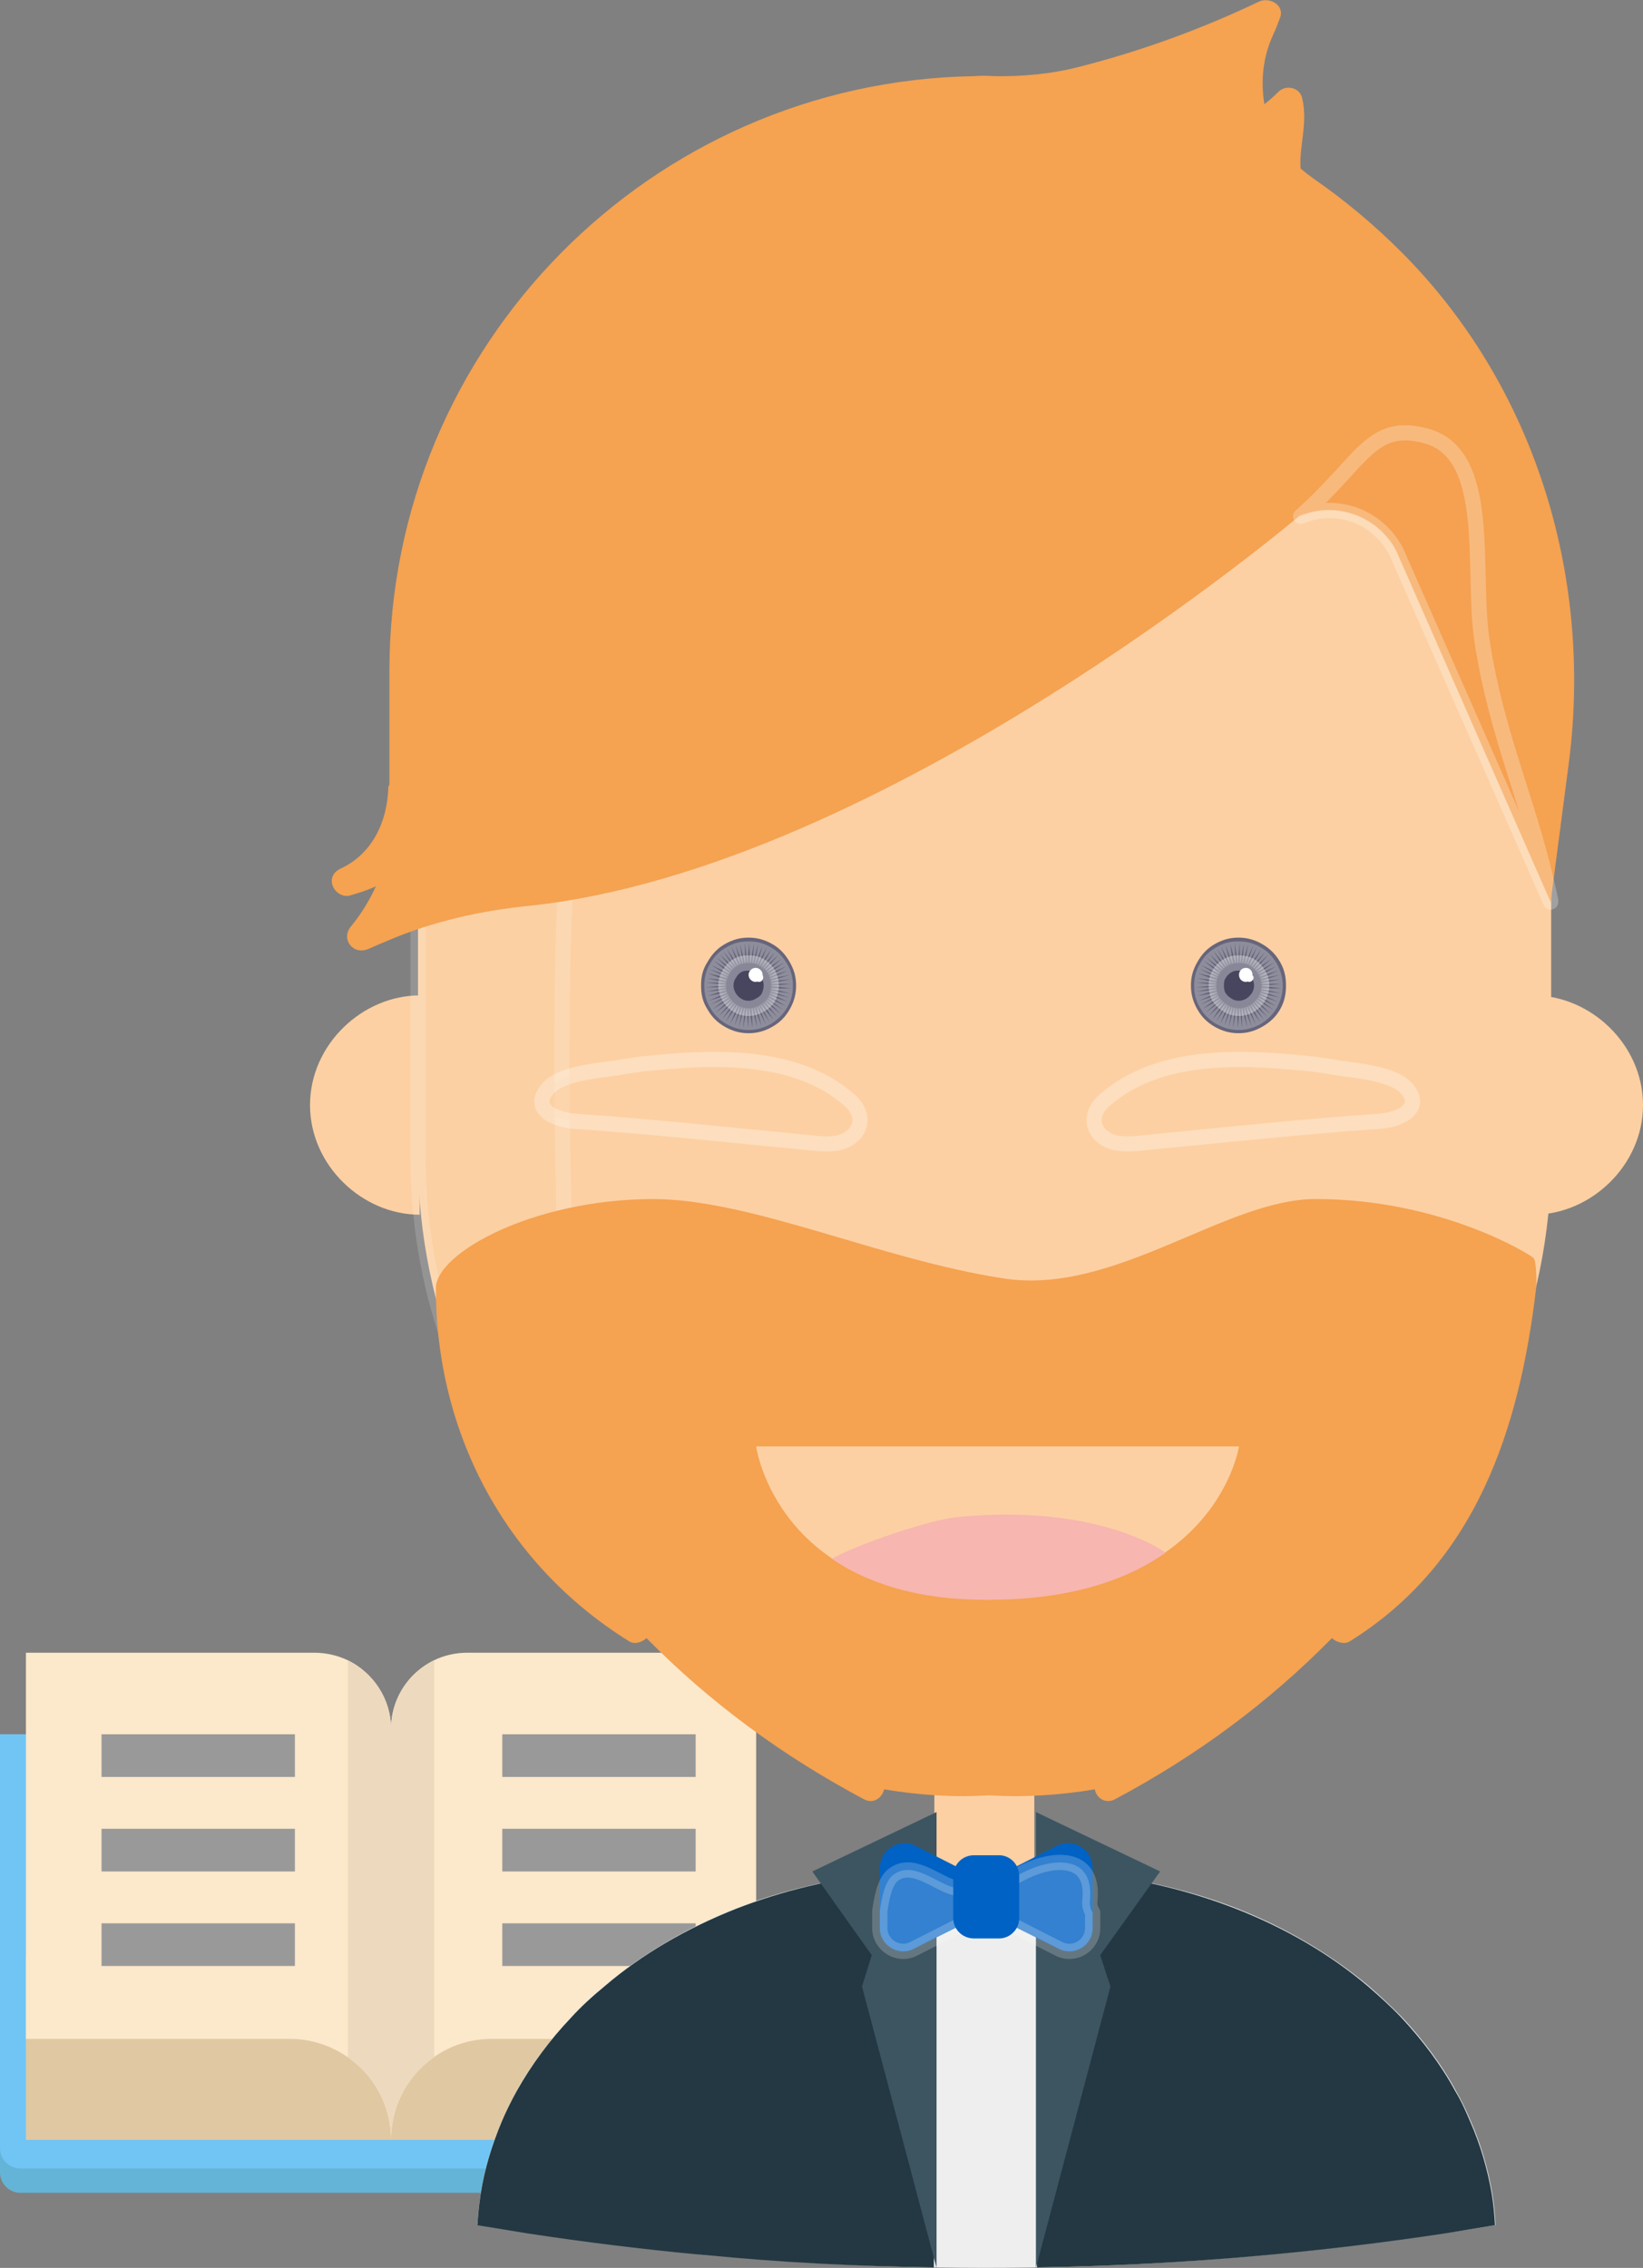 <?xml version="1.0" encoding="UTF-8"?>
<!DOCTYPE svg PUBLIC "-//W3C//DTD SVG 1.1//EN" "http://www.w3.org/Graphics/SVG/1.1/DTD/svg11.dtd">
<svg version="1.2" width="30.42mm" height="41.99mm" viewBox="314 13 3042 4199" preserveAspectRatio="xMidYMid" fill-rule="evenodd" stroke-width="28.222" stroke-linejoin="round" xmlns="http://www.w3.org/2000/svg" xmlns:ooo="http://xml.openoffice.org/svg/export" xmlns:xlink="http://www.w3.org/1999/xlink" xmlns:presentation="http://sun.com/xmlns/staroffice/presentation" xmlns:smil="http://www.w3.org/2001/SMIL20/" xmlns:anim="urn:oasis:names:tc:opendocument:xmlns:animation:1.0" xml:space="preserve">
 <rect x="314" y="13" width="3042" height="4199" fill="#808080" stroke="none"/>
 <defs class="ClipPathGroup">
  <clipPath id="presentation_clip_path" clipPathUnits="userSpaceOnUse">
   <rect x="314" y="13" width="3042" height="4199"/>
  </clipPath>
  <clipPath id="presentation_clip_path_shrink" clipPathUnits="userSpaceOnUse">
   <rect x="317" y="17" width="3036" height="4191"/>
  </clipPath>
 </defs>
 <defs class="TextShapeIndex">
  <g ooo:slide="id1" ooo:id-list="id3 id4 id5 id6 id7 id8 id9 id10 id11 id12 id13 id14 id15 id16 id17 id18 id19 id20 id21 id22 id23 id24 id25 id26 id27 id28 id29 id30 id31 id32 id33 id34 id35 id36 id37 id38 id39 id40 id41 id42 id43 id44"/>
 </defs>
 <defs class="EmbeddedBulletChars">
  <g id="bullet-char-template-57356" transform="scale(0,-0)">
   <path d="M 580,1141 L 1163,571 580,0 -4,571 580,1141 Z"/>
  </g>
  <g id="bullet-char-template-57354" transform="scale(0,-0)">
   <path d="M 8,1128 L 1137,1128 1137,0 8,0 8,1128 Z"/>
  </g>
  <g id="bullet-char-template-10146" transform="scale(0,-0)">
   <path d="M 174,0 L 602,739 174,1481 1456,739 174,0 Z M 1358,739 L 309,1346 659,739 1358,739 Z"/>
  </g>
  <g id="bullet-char-template-10132" transform="scale(0,-0)">
   <path d="M 2015,739 L 1276,0 717,0 1260,543 174,543 174,936 1260,936 717,1481 1274,1481 2015,739 Z"/>
  </g>
  <g id="bullet-char-template-10007" transform="scale(0,-0)">
   <path d="M 0,-2 C -7,14 -16,27 -25,37 L 356,567 C 262,823 215,952 215,954 215,979 228,992 255,992 264,992 276,990 289,987 310,991 331,999 354,1012 L 381,999 492,748 772,1049 836,1024 860,1049 C 881,1039 901,1025 922,1006 886,937 835,863 770,784 769,783 710,716 594,584 L 774,223 C 774,196 753,168 711,139 L 727,119 C 717,90 699,76 672,76 641,76 570,178 457,381 L 164,-76 C 142,-110 111,-127 72,-127 30,-127 9,-110 8,-76 1,-67 -2,-52 -2,-32 -2,-23 -1,-13 0,-2 Z"/>
  </g>
  <g id="bullet-char-template-10004" transform="scale(0,-0)">
   <path d="M 285,-33 C 182,-33 111,30 74,156 52,228 41,333 41,471 41,549 55,616 82,672 116,743 169,778 240,778 293,778 328,747 346,684 L 369,508 C 377,444 397,411 428,410 L 1163,1116 C 1174,1127 1196,1133 1229,1133 1271,1133 1292,1118 1292,1087 L 1292,965 C 1292,929 1282,901 1262,881 L 442,47 C 390,-6 338,-33 285,-33 Z"/>
  </g>
  <g id="bullet-char-template-9679" transform="scale(0,-0)">
   <path d="M 813,0 C 632,0 489,54 383,161 276,268 223,411 223,592 223,773 276,916 383,1023 489,1130 632,1184 813,1184 992,1184 1136,1130 1245,1023 1353,916 1407,772 1407,592 1407,412 1353,268 1245,161 1136,54 992,0 813,0 Z"/>
  </g>
  <g id="bullet-char-template-8226" transform="scale(0,-0)">
   <path d="M 346,457 C 273,457 209,483 155,535 101,586 74,649 74,723 74,796 101,859 155,911 209,963 273,989 346,989 419,989 480,963 531,910 582,859 608,796 608,723 608,648 583,586 532,535 482,483 420,457 346,457 Z"/>
  </g>
  <g id="bullet-char-template-8211" transform="scale(0,-0)">
   <path d="M -4,459 L 1135,459 1135,606 -4,606 -4,459 Z"/>
  </g>
  <g id="bullet-char-template-61548" transform="scale(0,-0)">
   <path d="M 173,740 C 173,903 231,1043 346,1159 462,1274 601,1332 765,1332 928,1332 1067,1274 1183,1159 1299,1043 1357,903 1357,740 1357,577 1299,437 1183,322 1067,206 928,148 765,148 601,148 462,206 346,322 231,437 173,577 173,740 Z"/>
  </g>
 </defs>
 <defs class="TextEmbeddedBitmaps"/>
 <g class="SlideGroup">
  <g>
   <g id="container-id1">
    <g id="id1" class="Slide" clip-path="url(#presentation_clip_path)">
     <g class="Page">
      <g class="Group">
       <g class="Group">
        <g class="com.sun.star.drawing.ClosedBezierShape">
         <g id="id3">
          <rect class="BoundingBox" stroke="none" fill="none" x="314" y="3269" width="1086" height="805"/>
          <path fill="rgb(100,180,216)" stroke="none" d="M 1399,4073 L 352,4073 C 331,4073 314,4056 314,4035 L 314,3269 1399,3269 1399,4073 Z"/>
         </g>
        </g>
        <g class="com.sun.star.drawing.ClosedBezierShape">
         <g id="id4">
          <rect class="BoundingBox" stroke="none" fill="none" x="314" y="3224" width="1086" height="805"/>
          <path fill="rgb(113,197,244)" stroke="none" d="M 1399,4028 L 352,4028 C 331,4028 314,4011 314,3990 L 314,3224 1399,3224 1399,4028 Z"/>
         </g>
        </g>
        <g class="com.sun.star.drawing.PolyPolygonShape">
         <g id="id5">
          <rect class="BoundingBox" stroke="none" fill="none" x="362" y="3637" width="1070" height="339"/>
          <path fill="rgb(224,200,162)" stroke="none" d="M 897,3975 L 362,3975 362,3637 1431,3637 1431,3975 897,3975 Z"/>
         </g>
        </g>
        <g class="com.sun.star.drawing.ClosedBezierShape">
         <g id="id6">
          <rect class="BoundingBox" stroke="none" fill="none" x="362" y="3073" width="1353" height="904"/>
          <path fill="rgb(252,232,202)" stroke="none" d="M 1179,3073 C 1101,3073 1038,3136 1038,3214 1038,3159 1005,3110 958,3087 939,3078 918,3073 896,3073 L 362,3073 362,3788 851,3788 C 891,3788 928,3801 958,3822 1006,3855 1038,3911 1038,3975 1038,3872 1121,3788 1224,3788 L 1714,3788 1714,3718 1714,3073 1179,3073 Z"/>
         </g>
        </g>
        <g class="com.sun.star.drawing.PolyPolygonShape">
         <g id="id7">
          <rect class="BoundingBox" stroke="none" fill="none" x="1244" y="3224" width="359" height="80"/>
          <path fill="rgb(153,153,153)" stroke="none" d="M 1423,3303 L 1244,3303 1244,3224 1602,3224 1602,3303 1423,3303 Z"/>
         </g>
        </g>
        <g class="com.sun.star.drawing.PolyPolygonShape">
         <g id="id8">
          <rect class="BoundingBox" stroke="none" fill="none" x="1244" y="3573" width="359" height="81"/>
          <path fill="rgb(153,153,153)" stroke="none" d="M 1423,3653 L 1244,3653 1244,3574 1602,3574 1602,3653 1423,3653 Z"/>
         </g>
        </g>
        <g class="com.sun.star.drawing.PolyPolygonShape">
         <g id="id9">
          <rect class="BoundingBox" stroke="none" fill="none" x="1244" y="3399" width="359" height="80"/>
          <path fill="rgb(153,153,153)" stroke="none" d="M 1423,3478 L 1244,3478 1244,3399 1602,3399 1602,3478 1423,3478 Z"/>
         </g>
        </g>
        <g class="com.sun.star.drawing.PolyPolygonShape">
         <g id="id10">
          <rect class="BoundingBox" stroke="none" fill="none" x="502" y="3224" width="359" height="80"/>
          <path fill="rgb(153,153,153)" stroke="none" d="M 681,3303 L 502,3303 502,3224 860,3224 860,3303 681,3303 Z"/>
         </g>
        </g>
        <g class="com.sun.star.drawing.PolyPolygonShape">
         <g id="id11">
          <rect class="BoundingBox" stroke="none" fill="none" x="502" y="3573" width="359" height="81"/>
          <path fill="rgb(153,153,153)" stroke="none" d="M 681,3653 L 502,3653 502,3574 860,3574 860,3653 681,3653 Z"/>
         </g>
        </g>
        <g class="com.sun.star.drawing.PolyPolygonShape">
         <g id="id12">
          <rect class="BoundingBox" stroke="none" fill="none" x="502" y="3399" width="359" height="80"/>
          <path fill="rgb(153,153,153)" stroke="none" d="M 681,3478 L 502,3478 502,3399 860,3399 860,3478 681,3478 Z"/>
         </g>
        </g>
        <g class="com.sun.star.drawing.ClosedBezierShape">
         <g id="id13">
          <rect class="BoundingBox" stroke="none" fill="none" x="958" y="3087" width="82" height="889"/>
          <path fill="rgb(237,217,190)" stroke="none" d="M 1038,3214 L 1038,3975 C 1038,3911 1006,3855 958,3822 L 958,3087 C 1005,3110 1038,3158 1038,3214 Z"/>
         </g>
        </g>
        <g class="com.sun.star.drawing.ClosedBezierShape">
         <g id="id14">
          <rect class="BoundingBox" stroke="none" fill="none" x="1038" y="3087" width="82" height="889"/>
          <path fill="rgb(237,217,190)" stroke="none" d="M 1038,3214 L 1038,3975 C 1038,3911 1070,3855 1118,3822 L 1118,3087 C 1071,3110 1038,3158 1038,3214 Z"/>
         </g>
        </g>
       </g>
       <g class="com.sun.star.drawing.ClosedBezierShape">
        <g id="id15">
         <rect class="BoundingBox" stroke="none" fill="none" x="888" y="1856" width="204" height="407"/>
         <path fill="rgb(252,208,163)" stroke="none" d="M 1091,2262 C 985,2262 888,2171 888,2059 888,1947 985,1856 1091,1856 L 1091,2262 Z"/>
        </g>
       </g>
       <g class="com.sun.star.drawing.ClosedBezierShape">
        <g id="id16">
         <rect class="BoundingBox" stroke="none" fill="none" x="3153" y="1856" width="204" height="407"/>
         <path fill="rgb(252,208,163)" stroke="none" d="M 3153,2262 C 3259,2262 3356,2171 3356,2059 3356,1947 3259,1856 3153,1856 L 3153,2262 Z"/>
        </g>
       </g>
       <g class="com.sun.star.drawing.PolyPolygonShape">
        <g id="id17">
         <rect class="BoundingBox" stroke="none" fill="none" x="2044" y="3007" width="186" height="556"/>
         <path fill="rgb(252,208,163)" stroke="none" d="M 2137,3562 L 2044,3562 2044,3007 2229,3007 2229,3562 2137,3562 Z"/>
        </g>
       </g>
       <g class="com.sun.star.drawing.ClosedBezierShape">
        <g id="id18">
         <rect class="BoundingBox" stroke="none" fill="none" x="1088" y="206" width="2099" height="2998"/>
         <path fill="rgb(252,208,163)" stroke="none" d="M 2137,3203 C 1557,3203 1088,2733 1088,2155 L 1088,1256 C 1088,676 1557,206 2137,206 2716,206 3186,676 3186,1256 L 3186,2155 C 3186,2733 2716,3203 2137,3203 Z"/>
        </g>
       </g>
       <g class="com.sun.star.drawing.ClosedBezierShape">
        <g id="id19">
         <rect class="BoundingBox" stroke="none" fill="none" x="1087" y="206" width="1201" height="2956"/>
         <path fill="rgb(252,208,163)" fill-opacity="0.161" stroke="rgb(255,255,255)" stroke-opacity="0.161" d="M 1566,2927 C 1410,2732 1364,2501 1358,2258 1353,2016 1351,1795 1366,1553 1381,1317 1428,1086 1546,891 1710,623 2005,371 2287,217 2238,210 2188,206 2137,206 1557,206 1088,676 1088,1256 L 1088,2155 C 1088,2631 1406,3033 1841,3161 1737,3100 1643,3023 1566,2927 Z"/>
        </g>
       </g>
       <g class="com.sun.star.drawing.ClosedBezierShape">
        <g id="id20">
         <rect class="BoundingBox" stroke="none" fill="none" x="927" y="13" width="2303" height="1761"/>
         <path fill="rgb(245,162,81)" stroke="none" d="M 2908,479 C 2858,429 2803,383 2745,343 2737,337 2729,331 2722,325 2719,284 2736,241 2725,195 2721,175 2695,169 2681,183 2673,191 2664,199 2655,206 2648,164 2652,119 2671,78 2676,67 2680,57 2684,46 2693,22 2664,7 2645,16 2538,67 2428,107 2315,136 2262,150 2207,155 2153,154 2141,153 2129,153 2117,154 1519,164 1035,653 1035,1255 L 1035,1466 C 1034,1468 1033,1468 1033,1471 1031,1535 1003,1594 945,1621 911,1637 935,1678 962,1671 979,1666 995,1661 1010,1654 998,1680 983,1705 964,1728 944,1752 968,1782 996,1770 1007,1765 1019,1760 1031,1755 1115,1719 1204,1699 1295,1690 1952,1620 2720,968 2720,968 2787,940 2865,968 2899,1032 L 3185,1683 3219,1423 C 3263,1077 3154,725 2908,479 Z"/>
        </g>
       </g>
       <g class="com.sun.star.drawing.ClosedBezierShape">
        <g id="id21">
         <rect class="BoundingBox" stroke="none" fill="none" x="2722" y="814" width="464" height="870"/>
         <path fill="rgb(245,162,81)" fill-opacity="0.251" stroke="rgb(255,255,255)" stroke-opacity="0.251" d="M 3058,1200 C 3038,1069 3079,853 2954,820 2852,793 2838,866 2722,969 2789,941 2865,969 2899,1034 L 3185,1683 3185,1680 C 3148,1502 3086,1382 3058,1200 Z"/>
        </g>
       </g>
       <g class="com.sun.star.drawing.ClosedBezierShape">
        <g id="id22">
         <rect class="BoundingBox" stroke="none" fill="none" x="1121" y="2233" width="2039" height="1116"/>
         <path fill="rgb(245,162,81)" stroke="none" d="M 3153,2342 C 3149,2337 2984,2233 2750,2233 2582,2233 2378,2412 2172,2380 1943,2345 1706,2233 1522,2233 1298,2234 1121,2334 1121,2398 1121,2662 1246,2907 1479,3052 1489,3058 1502,3054 1511,3046 1629,3166 1763,3264 1913,3344 1931,3354 1947,3342 1951,3326 2017,3337 2082,3341 2146,3337 2210,3341 2275,3337 2341,3326 2344,3342 2361,3354 2379,3344 2529,3264 2662,3166 2780,3046 2789,3054 2803,3058 2813,3052 3046,2907 3127,2661 3158,2399 3159,2389 3159,2346 3153,2342 Z"/>
        </g>
       </g>
       <g class="com.sun.star.drawing.ClosedBezierShape">
        <g id="id23">
         <rect class="BoundingBox" stroke="none" fill="none" x="1713" y="2691" width="896" height="285"/>
         <path fill="rgb(252,208,163)" stroke="none" d="M 1714,2691 L 2608,2691 C 2608,2691 2566,2975 2139,2974 1752,2973 1714,2691 1714,2691 Z"/>
        </g>
       </g>
       <g class="com.sun.star.drawing.ClosedBezierShape">
        <g id="id24">
         <rect class="BoundingBox" stroke="none" fill="none" x="1854" y="2816" width="619" height="160"/>
         <path fill="rgb(247,182,175)" stroke="none" d="M 2085,2822 C 2032,2828 1905,2871 1854,2899 1917,2942 2008,2975 2139,2975 2297,2976 2402,2937 2472,2888 2460,2878 2334,2797 2085,2822 Z"/>
        </g>
       </g>
       <g class="com.sun.star.drawing.ClosedBezierShape">
        <g id="id25">
         <rect class="BoundingBox" stroke="none" fill="none" x="2339" y="1975" width="592" height="158"/>
         <path fill="rgb(252,208,163)" fill-opacity="0.29" stroke="rgb(255,255,255)" stroke-opacity="0.29" d="M 2789,1990 C 2768,1986 2751,1984 2744,1983 2617,1970 2461,1960 2358,2051 2326,2080 2338,2119 2380,2129 2397,2132 2413,2131 2430,2129 2576,2115 2722,2099 2869,2089 2907,2086 2950,2065 2918,2028 2893,2000 2823,1995 2789,1990 Z"/>
        </g>
       </g>
       <g class="com.sun.star.drawing.ClosedBezierShape">
        <g id="id26">
         <rect class="BoundingBox" stroke="none" fill="none" x="1316" y="1975" width="591" height="158"/>
         <path fill="rgb(252,208,163)" fill-opacity="0.29" stroke="rgb(255,255,255)" stroke-opacity="0.29" d="M 1457,1990 C 1479,1986 1496,1984 1502,1983 1629,1970 1786,1960 1888,2051 1920,2080 1908,2119 1866,2129 1850,2132 1833,2131 1816,2129 1670,2115 1524,2099 1378,2089 1339,2086 1296,2065 1329,2028 1353,2000 1423,1995 1457,1990 Z"/>
        </g>
       </g>
       <g class="com.sun.star.drawing.ClosedBezierShape">
        <g id="id27">
         <rect class="BoundingBox" stroke="none" fill="none" x="2519" y="1749" width="177" height="178"/>
         <path fill="rgb(103,101,123)" stroke="none" d="M 2695,1838 C 2695,1854 2692,1868 2684,1882 2676,1896 2665,1906 2651,1914 2637,1922 2623,1926 2607,1926 2591,1926 2577,1922 2563,1914 2549,1906 2539,1896 2531,1882 2523,1868 2519,1854 2519,1838 2519,1821 2523,1808 2531,1794 2539,1780 2549,1769 2563,1761 2577,1753 2591,1749 2607,1749 2623,1749 2637,1753 2651,1761 2665,1769 2676,1780 2684,1794 2692,1808 2695,1821 2695,1838 Z"/>
        </g>
       </g>
       <g class="com.sun.star.drawing.ClosedBezierShape">
        <g id="id28">
         <rect class="BoundingBox" stroke="none" fill="none" x="2525" y="1756" width="166" height="165"/>
         <path fill="rgb(142,141,156)" stroke="none" d="M 2689,1838 C 2689,1853 2685,1866 2678,1879 2670,1892 2661,1901 2648,1909 2635,1916 2622,1920 2607,1920 2592,1920 2579,1916 2566,1909 2553,1901 2543,1892 2536,1879 2528,1866 2525,1853 2525,1838 2525,1823 2528,1810 2536,1797 2543,1784 2553,1774 2566,1767 2579,1759 2592,1756 2607,1756 2622,1756 2635,1759 2648,1767 2661,1774 2670,1784 2678,1797 2685,1810 2689,1823 2689,1838 Z"/>
        </g>
       </g>
       <g class="com.sun.star.drawing.PolyPolygonShape">
        <g id="id29">
         <rect class="BoundingBox" stroke="none" fill="none" x="2529" y="1759" width="158" height="158"/>
         <path fill="rgb(95,93,115)" stroke="none" d="M 2538,1800 L 2574,1817 2543,1792 2576,1813 2548,1786 2579,1810 2554,1780 2582,1807 2561,1774 2586,1805 2568,1770 2589,1803 2575,1766 2593,1801 2583,1763 2597,1800 2592,1761 2602,1799 2600,1759 2606,1798 2609,1759 2610,1798 2617,1760 2614,1799 2625,1761 2618,1800 2634,1764 2622,1801 2641,1767 2626,1803 2649,1771 2630,1805 2656,1776 2633,1808 2662,1781 2636,1811 2668,1788 2639,1814 2673,1795 2641,1818 2677,1802 2643,1822 2681,1810 2645,1826 2683,1818 2646,1830 2685,1826 2646,1834 2686,1835 2647,1838 2686,1843 2646,1843 2685,1852 2646,1847 2683,1860 2644,1851 2680,1868 2643,1855 2676,1876 2641,1859 2672,1883 2638,1862 2666,1890 2635,1865 2660,1896 2632,1868 2654,1901 2629,1871 2647,1906 2625,1873 2639,1910 2621,1874 2631,1913 2617,1876 2623,1915 2613,1877 2614,1916 2609,1877 2606,1916 2604,1877 2597,1916 2600,1876 2589,1914 2596,1875 2581,1912 2592,1874 2573,1909 2588,1872 2566,1904 2585,1870 2559,1900 2581,1867 2552,1894 2578,1864 2546,1888 2576,1861 2541,1881 2573,1857 2537,1873 2571,1854 2534,1866 2570,1850 2531,1857 2569,1845 2529,1849 2568,1841 2529,1841 2568,1837 2529,1832 2568,1833 2530,1824 2569,1829 2532,1815 2570,1824 2535,1807 2572,1821 2538,1800 Z"/>
        </g>
       </g>
       <g class="com.sun.star.drawing.ClosedBezierShape">
        <g id="id30">
         <rect class="BoundingBox" stroke="none" fill="none" x="2566" y="1796" width="85" height="85"/>
         <path fill="rgb(29,26,58)" fill-opacity="0.349" stroke="rgb(255,255,255)" stroke-opacity="0.349" d="M 2650,1838 C 2650,1845 2648,1852 2644,1859 2640,1865 2635,1870 2629,1874 2622,1878 2615,1880 2608,1880 2600,1880 2593,1878 2587,1874 2580,1870 2575,1865 2571,1859 2567,1852 2566,1845 2566,1838 2566,1830 2567,1823 2571,1817 2575,1810 2580,1805 2587,1801 2593,1797 2600,1796 2608,1796 2615,1796 2622,1797 2629,1801 2635,1805 2640,1810 2644,1817 2648,1823 2650,1830 2650,1838 Z"/>
        </g>
       </g>
       <g class="com.sun.star.drawing.ClosedBezierShape">
        <g id="id31">
         <rect class="BoundingBox" stroke="none" fill="none" x="2607" y="1805" width="29" height="28"/>
         <path fill="rgb(255,255,255)" stroke="none" d="M 2633,1819 L 2633,1818 C 2633,1811 2628,1805 2621,1805 2613,1805 2608,1811 2608,1818 2608,1825 2613,1831 2621,1831 2622,1831 2623,1831 2624,1830 2625,1831 2626,1831 2627,1831 2631,1831 2635,1827 2635,1823 2635,1821 2634,1820 2633,1819 Z"/>
        </g>
       </g>
       <g class="com.sun.star.drawing.ClosedBezierShape">
        <g id="id32">
         <rect class="BoundingBox" stroke="none" fill="none" x="1612" y="1749" width="178" height="178"/>
         <path fill="rgb(103,101,123)" stroke="none" d="M 1788,1838 C 1788,1854 1784,1868 1776,1882 1768,1896 1758,1906 1744,1914 1730,1922 1716,1926 1700,1926 1684,1926 1670,1922 1656,1914 1642,1906 1632,1896 1624,1882 1615,1868 1612,1854 1612,1838 1612,1821 1615,1808 1624,1794 1632,1780 1642,1769 1656,1761 1670,1753 1684,1749 1700,1749 1716,1749 1730,1753 1744,1761 1758,1769 1768,1780 1776,1794 1784,1808 1788,1821 1788,1838 Z"/>
        </g>
       </g>
       <g class="com.sun.star.drawing.ClosedBezierShape">
        <g id="id33">
         <rect class="BoundingBox" stroke="none" fill="none" x="1618" y="1756" width="166" height="165"/>
         <path fill="rgb(142,141,156)" stroke="none" d="M 1782,1838 C 1782,1853 1779,1866 1771,1879 1763,1892 1754,1901 1741,1909 1728,1916 1715,1920 1700,1920 1685,1920 1672,1916 1659,1909 1646,1901 1636,1892 1629,1879 1621,1866 1618,1853 1618,1838 1618,1823 1621,1810 1629,1797 1636,1784 1646,1774 1659,1767 1672,1759 1685,1756 1700,1756 1715,1756 1728,1759 1741,1767 1754,1774 1763,1784 1771,1797 1779,1810 1782,1823 1782,1838 Z"/>
        </g>
       </g>
       <g class="com.sun.star.drawing.PolyPolygonShape">
        <g id="id34">
         <rect class="BoundingBox" stroke="none" fill="none" x="1621" y="1759" width="159" height="158"/>
         <path fill="rgb(95,93,115)" stroke="none" d="M 1631,1800 L 1667,1817 1636,1792 1669,1813 1641,1786 1672,1810 1647,1780 1675,1807 1653,1774 1678,1805 1660,1770 1682,1803 1668,1766 1686,1801 1676,1763 1690,1800 1684,1761 1694,1799 1693,1759 1698,1798 1701,1759 1703,1798 1710,1760 1707,1799 1718,1761 1711,1800 1726,1764 1715,1801 1734,1767 1719,1803 1742,1771 1723,1805 1749,1776 1726,1808 1755,1781 1729,1811 1761,1788 1732,1814 1766,1795 1734,1818 1770,1802 1736,1822 1773,1810 1737,1826 1776,1818 1738,1830 1778,1826 1739,1834 1779,1835 1739,1838 1778,1843 1739,1843 1777,1852 1738,1847 1775,1860 1737,1851 1773,1868 1735,1855 1769,1876 1733,1859 1764,1883 1731,1862 1759,1890 1728,1865 1753,1896 1725,1868 1746,1901 1721,1871 1739,1906 1718,1873 1732,1910 1714,1874 1724,1913 1710,1876 1716,1915 1706,1877 1707,1916 1701,1877 1699,1916 1697,1877 1690,1916 1693,1876 1682,1914 1689,1875 1674,1912 1685,1874 1666,1909 1681,1872 1658,1904 1677,1870 1651,1900 1674,1867 1645,1894 1671,1864 1639,1888 1668,1861 1634,1881 1666,1857 1630,1873 1664,1854 1626,1866 1662,1850 1624,1857 1661,1845 1622,1849 1661,1841 1621,1841 1661,1837 1621,1832 1661,1833 1623,1824 1662,1829 1624,1815 1663,1824 1627,1807 1665,1821 1631,1800 Z"/>
        </g>
       </g>
       <g class="com.sun.star.drawing.ClosedBezierShape">
        <g id="id35">
         <rect class="BoundingBox" stroke="none" fill="none" x="1658" y="1796" width="85" height="85"/>
         <path fill="rgb(29,26,58)" fill-opacity="0.349" stroke="rgb(255,255,255)" stroke-opacity="0.349" d="M 1742,1838 C 1742,1845 1740,1852 1737,1859 1733,1866 1728,1870 1721,1874 1714,1878 1708,1880 1700,1880 1692,1880 1685,1878 1679,1874 1672,1870 1668,1865 1664,1859 1660,1852 1658,1845 1658,1838 1658,1830 1660,1823 1664,1817 1668,1810 1672,1805 1679,1801 1685,1797 1692,1796 1700,1796 1708,1796 1714,1797 1721,1801 1728,1805 1733,1810 1737,1817 1740,1823 1742,1830 1742,1838 Z"/>
        </g>
       </g>
       <g class="com.sun.star.drawing.ClosedBezierShape">
        <g id="id36">
         <rect class="BoundingBox" stroke="none" fill="none" x="1700" y="1805" width="28" height="28"/>
         <path fill="rgb(255,255,255)" stroke="none" d="M 1726,1819 L 1726,1818 C 1726,1811 1720,1805 1713,1805 1706,1805 1700,1811 1700,1818 1700,1825 1706,1831 1713,1831 1714,1831 1715,1831 1716,1830 1717,1831 1718,1831 1719,1831 1724,1831 1727,1827 1727,1823 1727,1821 1727,1820 1726,1819 Z"/>
        </g>
       </g>
       <g class="com.sun.star.drawing.ClosedBezierShape">
        <g id="id37">
         <rect class="BoundingBox" stroke="none" fill="none" x="1198" y="3477" width="1886" height="736"/>
         <path fill="rgb(238,238,238)" stroke="none" d="M 3077,4074 C 3069,4028 3056,3983 3037,3940 3029,3921 3020,3902 3009,3883 2983,3835 2949,3790 2910,3748 2890,3728 2869,3708 2847,3689 2777,3631 2695,3582 2603,3546 2518,3513 2425,3491 2327,3482 2295,3479 2263,3477 2230,3477 L 2051,3477 C 2018,3477 1985,3479 1953,3482 1855,3491 1762,3513 1677,3546 1586,3582 1503,3631 1434,3689 1411,3708 1390,3728 1371,3748 1332,3790 1298,3835 1271,3883 1261,3902 1251,3921 1243,3940 1225,3983 1211,4028 1204,4074 1201,4093 1199,4113 1198,4132 1228,4138 1259,4142 1290,4147 1395,4163 1500,4176 1605,4186 1610,4187 1614,4187 1619,4187 2076,4231 2536,4216 2991,4147 3022,4143 3052,4138 3083,4133 3082,4113 3080,4093 3077,4074 Z"/>
        </g>
       </g>
       <g class="com.sun.star.drawing.ClosedBezierShape">
        <g id="id38">
         <rect class="BoundingBox" stroke="none" fill="none" x="1198" y="3478" width="847" height="734"/>
         <path fill="rgb(35,56,66)" stroke="none" d="M 2043,3478 C 2013,3478 1983,3480 1953,3482 1855,3491 1762,3514 1677,3547 1586,3583 1503,3631 1434,3690 1411,3709 1390,3728 1371,3749 1332,3790 1298,3836 1271,3884 1261,3902 1251,3922 1243,3941 1225,3984 1211,4029 1204,4075 1201,4094 1199,4114 1198,4133 1228,4138 1259,4143 1290,4148 1395,4164 1500,4177 1605,4187 1610,4187 1614,4188 1619,4188 1760,4202 1901,4209 2043,4211 L 2043,3478 Z"/>
        </g>
       </g>
       <g class="com.sun.star.drawing.ClosedBezierShape">
        <g id="id39">
         <rect class="BoundingBox" stroke="none" fill="none" x="2234" y="3478" width="849" height="734"/>
         <path fill="rgb(35,56,66)" stroke="none" d="M 3076,4075 C 3068,4029 3055,3984 3036,3941 3028,3922 3019,3902 3008,3884 2982,3836 2948,3791 2909,3749 2889,3728 2868,3709 2846,3690 2776,3631 2694,3583 2602,3547 2517,3514 2424,3491 2326,3482 2296,3480 2265,3478 2234,3478 L 2234,4211 C 2486,4207 2739,4186 2990,4148 3021,4143 3051,4138 3082,4133 3081,4114 3079,4094 3076,4075 Z"/>
        </g>
       </g>
       <g class="com.sun.star.drawing.PolyPolygonShape">
        <g id="id40">
         <rect class="BoundingBox" stroke="none" fill="none" x="1818" y="3368" width="231" height="845"/>
         <path fill="rgb(61,85,97)" stroke="none" d="M 2048,3368 L 2048,4212 1910,3691 1928,3633 1818,3478 2048,3368 Z"/>
        </g>
       </g>
       <g class="com.sun.star.drawing.PolyPolygonShape">
        <g id="id41">
         <rect class="BoundingBox" stroke="none" fill="none" x="2232" y="3368" width="231" height="845"/>
         <path fill="rgb(61,85,97)" stroke="none" d="M 2232,3368 L 2232,4212 2370,3691 2351,3633 2462,3478 2232,3368 Z"/>
        </g>
       </g>
       <g class="com.sun.star.drawing.ClosedBezierShape">
        <g id="id42">
         <rect class="BoundingBox" stroke="none" fill="none" x="1942" y="3426" width="396" height="202"/>
         <path fill="rgb(0,98,196)" stroke="none" d="M 2270,3431 L 2140,3497 2010,3431 C 1980,3415 1943,3437 1943,3472 L 1943,3583 C 1943,3615 1978,3636 2006,3621 L 2140,3554 2274,3621 C 2303,3636 2337,3615 2337,3583 L 2337,3472 C 2337,3437 2301,3415 2270,3431 Z"/>
        </g>
       </g>
       <g class="com.sun.star.drawing.ClosedBezierShape">
        <g id="id43">
         <rect class="BoundingBox" stroke="none" fill="none" x="1942" y="3461" width="396" height="166"/>
         <path fill="rgb(255,255,255)" fill-opacity="0.2" stroke="rgb(255,255,255)" stroke-opacity="0.2" d="M 2332,3531 C 2340,3450 2270,3451 2214,3477 2193,3487 2172,3500 2149,3506 2126,3512 2104,3513 2081,3508 2048,3500 2003,3456 1967,3485 1951,3498 1946,3531 1943,3551 L 1943,3583 C 1943,3615 1978,3636 2006,3621 L 2140,3553 2274,3621 C 2303,3636 2337,3615 2337,3583 L 2337,3554 C 2333,3548 2331,3541 2332,3531 Z"/>
        </g>
       </g>
       <g class="com.sun.star.drawing.ClosedBezierShape">
        <g id="id44">
         <rect class="BoundingBox" stroke="none" fill="none" x="2079" y="3448" width="124" height="155"/>
         <path fill="rgb(0,98,196)" stroke="none" d="M 2164,3602 L 2117,3602 C 2096,3602 2079,3585 2079,3565 L 2079,3486 C 2079,3465 2096,3448 2117,3448 L 2164,3448 C 2184,3448 2201,3465 2201,3486 L 2201,3565 C 2201,3585 2184,3602 2164,3602 Z"/>
        </g>
       </g>
      </g>
     </g>
    </g>
   </g>
  </g>
 </g>
</svg>
